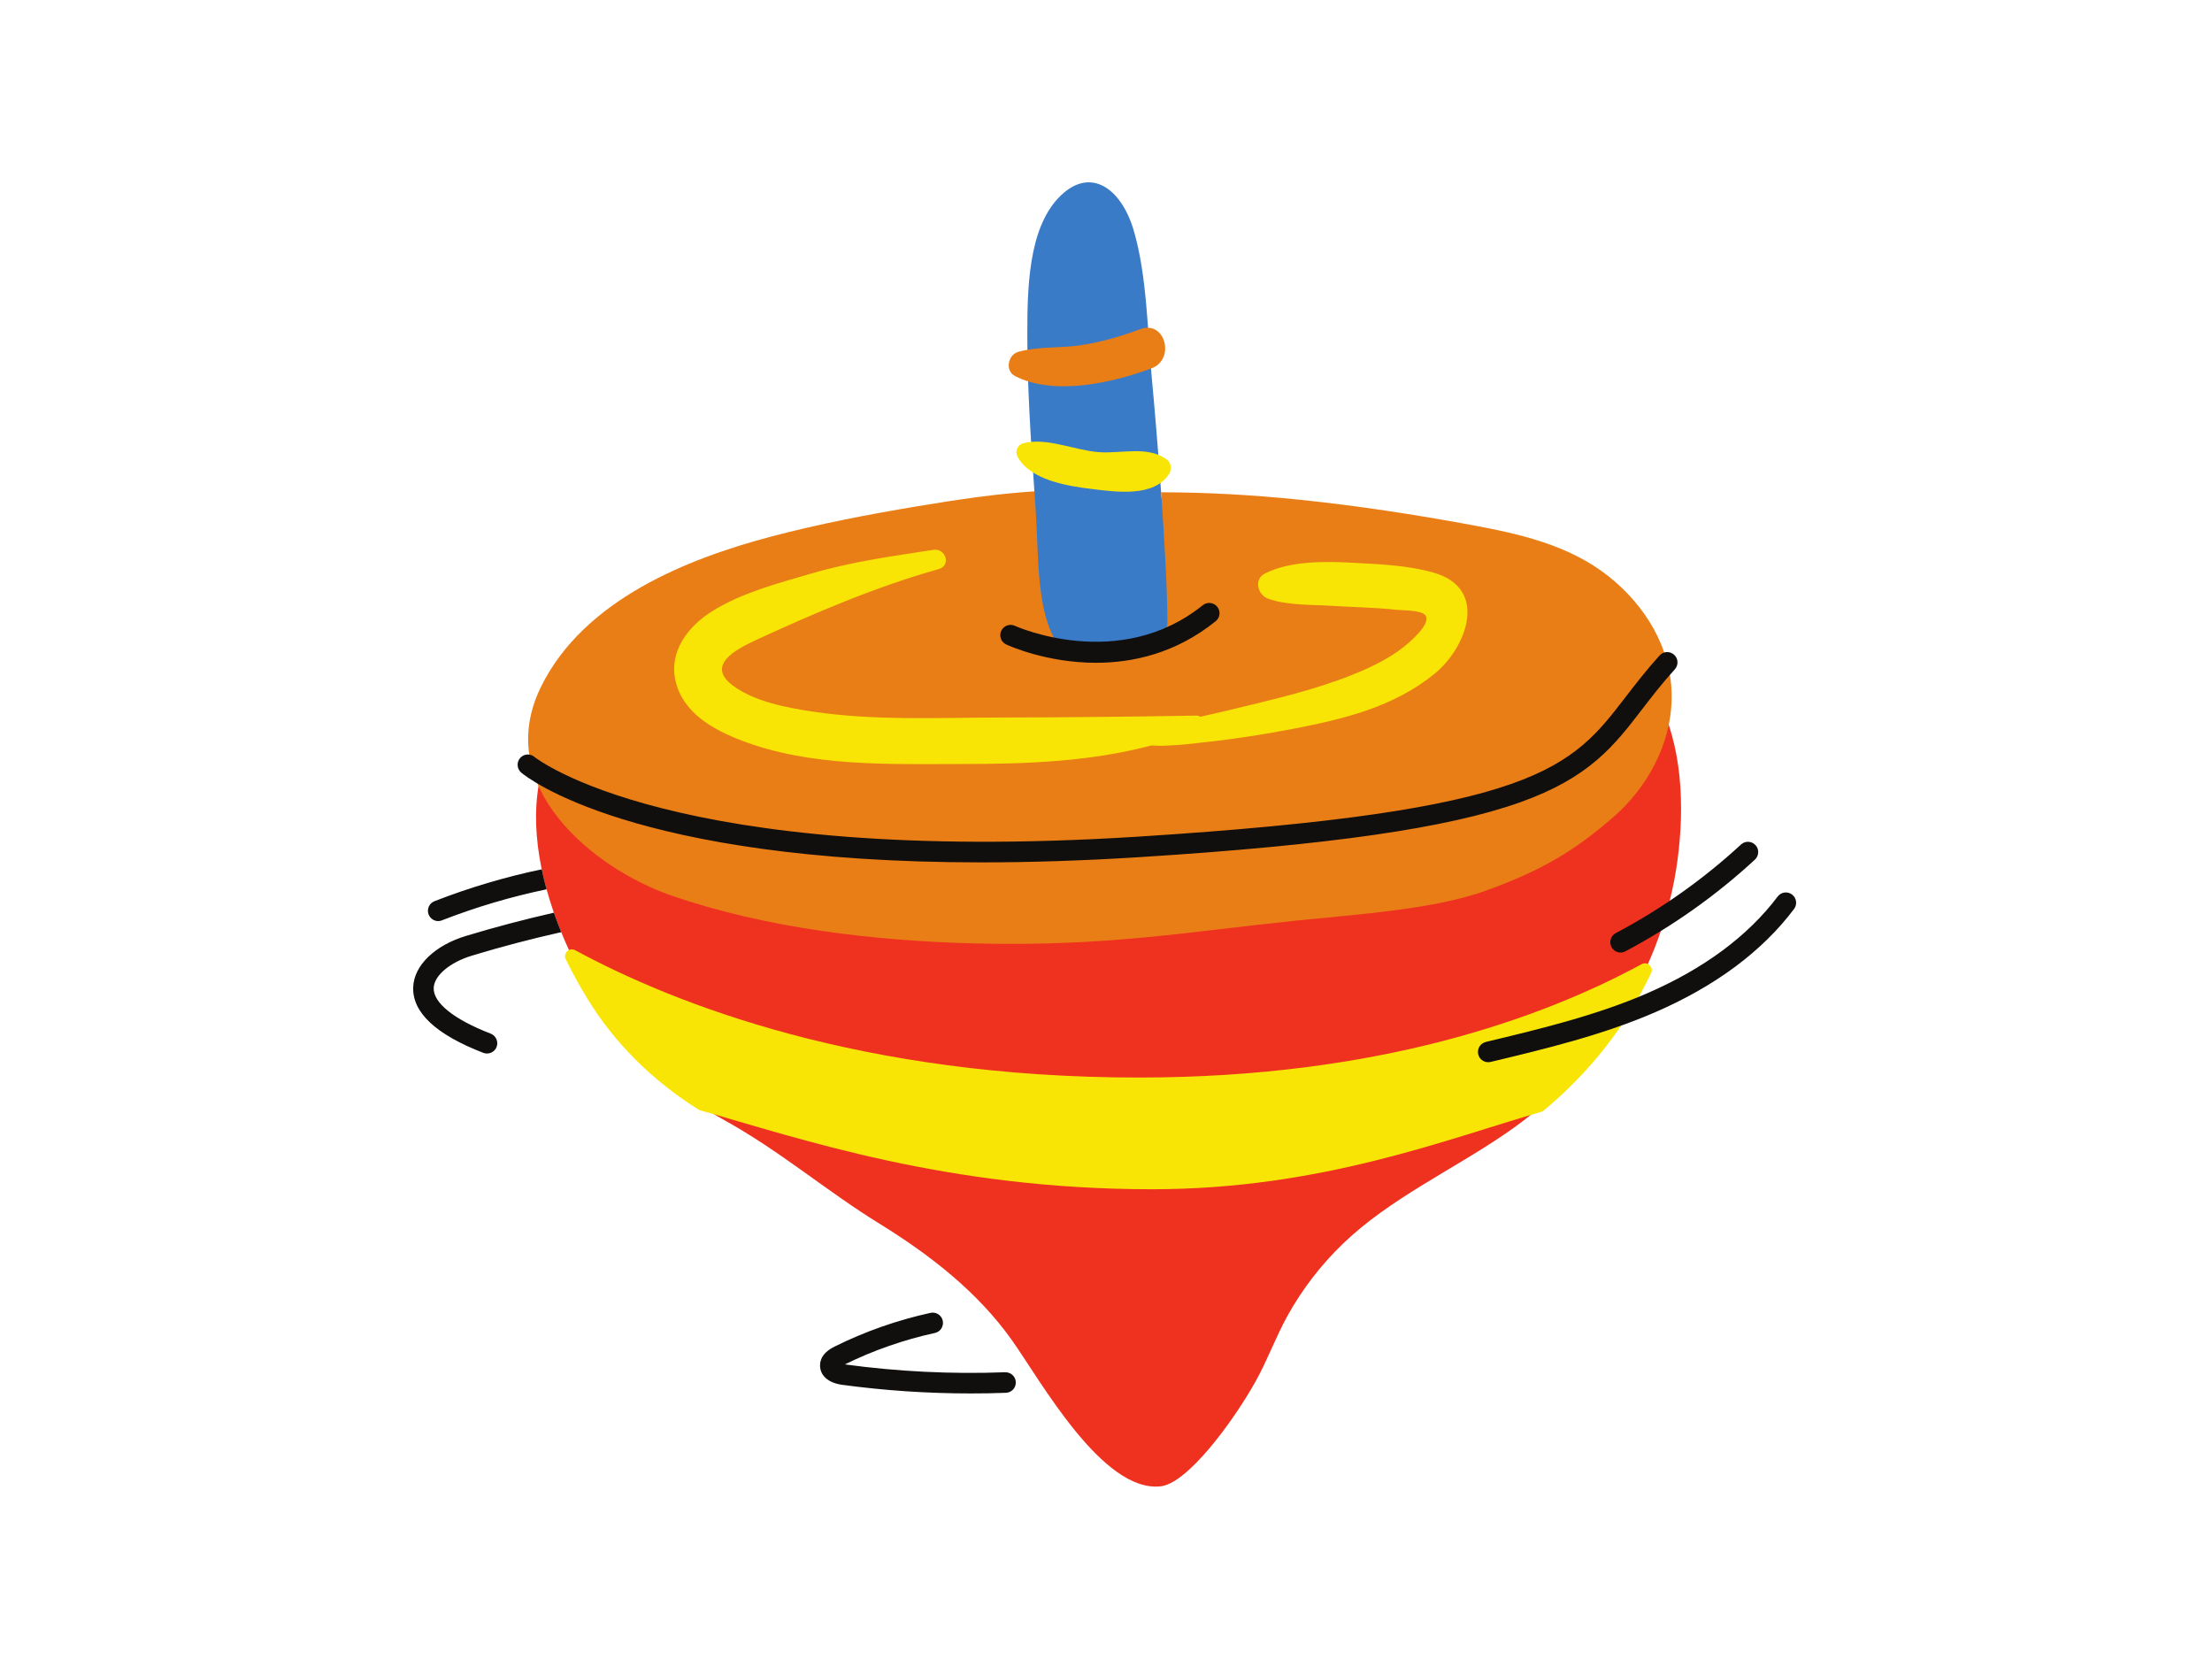 <svg xmlns="http://www.w3.org/2000/svg" xmlns:xlink="http://www.w3.org/1999/xlink" width="200" zoomAndPan="magnify" viewBox="0 0 150 112.5" height="150" preserveAspectRatio="xMidYMid meet" version="1.0"><defs><clipPath id="377c69ed7e"><path d="M 36.27 36.223 L 114 36.223 L 114 100.801 L 36.27 100.801 Z M 36.27 36.223 " clip-rule="nonzero"/></clipPath><clipPath id="429d36d910"><path d="M 28 40 L 121.969 40 L 121.969 95 L 28 95 Z M 28 40 " clip-rule="nonzero"/></clipPath></defs><g clip-path="url(#377c69ed7e)"><path fill="#ef3220" d="M 113.758 58.309 C 113.273 61.941 112 65.426 110.039 68.621 C 108.07 71.824 105.328 74.664 102.07 76.887 C 98.41 79.383 94.234 81.293 91.074 84.332 C 89.574 85.773 88.289 87.453 87.312 89.219 C 86.504 90.68 85.945 92.242 85.129 93.703 C 83.566 96.488 80.516 100.586 78.715 100.789 C 74.77 101.242 70.566 93.621 68.609 90.867 C 66.324 87.652 63.152 85.148 59.637 82.98 C 56.016 80.746 52.898 78.051 49.164 75.988 C 45.402 73.914 42.41 71.141 40.312 67.684 C 36.523 61.445 33.477 51.535 40.887 46.555 C 40.941 46.516 41 46.484 41.055 46.449 C 46.094 41.117 54.441 38.316 61.961 37.137 C 70.91 35.73 80.121 36.492 89.016 38.102 C 93.523 38.918 97.961 39.98 102.379 41.141 C 106.34 42.18 110.461 43.715 112.34 47.234 C 114.113 50.555 114.234 54.75 113.758 58.309 " fill-opacity="1" fill-rule="nonzero"/></g><path fill="#3a7bc7" d="M 81.723 44.547 L 77.656 47.832 L 69.273 46.113 L 68.402 37.879 L 70.145 33.32 C 69.898 29.781 69.66 26.211 69.664 22.664 C 69.668 19.633 69.719 15.586 71.773 13.422 C 73.883 11.199 76.023 12.742 76.871 15.598 C 77.781 18.668 77.809 22.414 78.105 25.633 C 78.281 27.484 78.527 30.402 78.738 33.383 C 78.746 33.5 78.754 33.621 78.762 33.738 L 80.324 36.398 L 81.723 44.547 " fill-opacity="1" fill-rule="nonzero"/><path fill="#ea7e16" d="M 68.84 25.508 C 71.508 26.859 75.414 25.965 78.074 24.984 C 79.73 24.375 79.012 21.699 77.34 22.316 C 75.98 22.82 74.582 23.234 73.141 23.43 C 71.785 23.617 70.379 23.488 69.055 23.859 C 68.344 24.059 68.133 25.148 68.84 25.508 Z M 113.359 47.328 C 113.328 50.504 111.652 53.449 109.418 55.395 C 106.828 57.652 104.59 59.016 100.758 60.398 C 97.238 61.672 91.863 62.02 88.145 62.402 C 80.461 63.188 75.094 64.195 66.18 63.977 C 59.418 63.812 51.984 62.969 45.484 60.711 C 40.27 58.898 33.348 53.332 36.691 46.562 C 39.609 40.648 46.652 37.883 52.258 36.395 C 55.551 35.523 58.902 34.883 62.254 34.324 C 64.855 33.891 67.5 33.488 70.145 33.32 C 70.176 33.762 70.207 34.199 70.234 34.633 C 70.445 37.66 70.234 41.836 71.902 43.902 C 73.801 46.25 79.16 44.02 79.164 42.234 C 79.168 40.145 78.973 36.723 78.738 33.383 C 81.871 33.387 85.008 33.566 88.129 33.887 C 92.02 34.289 95.898 34.883 99.75 35.594 C 102.98 36.191 106.375 36.938 109.078 39.078 C 111.516 41.012 113.395 43.934 113.359 47.328 " fill-opacity="1" fill-rule="nonzero"/><path fill="#f8e505" d="M 50.293 50.219 C 54.977 52.012 60.301 51.812 65.238 51.809 C 69.637 51.805 73.898 51.656 78.07 50.551 C 78.363 50.57 78.66 50.578 78.961 50.57 C 80.016 50.535 81.078 50.402 82.129 50.285 C 83.988 50.074 85.832 49.777 87.672 49.426 C 91.078 48.773 94.496 47.949 97.25 45.715 C 99.461 43.926 100.98 39.922 97.242 38.84 C 95.445 38.316 93.387 38.25 91.527 38.152 C 89.715 38.059 87.414 38.051 85.77 38.895 C 85.004 39.289 85.289 40.348 85.992 40.598 C 87.27 41.059 88.852 40.992 90.207 41.078 C 91.707 41.172 93.199 41.191 94.695 41.352 C 95.102 41.398 96.547 41.355 96.707 41.801 C 96.871 42.25 96.234 42.895 95.957 43.184 C 95.027 44.141 93.816 44.836 92.605 45.379 C 90.105 46.5 87.395 47.176 84.738 47.82 C 83.629 48.09 82.516 48.355 81.402 48.605 C 81.324 48.555 81.23 48.527 81.109 48.527 C 76.715 48.602 72.301 48.648 67.898 48.656 C 63.68 48.66 59.293 48.887 55.109 48.254 C 53.332 47.984 51.227 47.594 49.738 46.52 C 47.809 45.129 49.902 44.035 51.254 43.406 C 55.238 41.566 59.43 39.777 63.656 38.59 C 64.512 38.348 64.137 37.156 63.297 37.285 C 60.496 37.719 57.746 38.09 55.023 38.891 C 52.785 39.547 50.309 40.191 48.312 41.438 C 46.688 42.449 45.344 44.145 45.809 46.172 C 46.309 48.348 48.375 49.484 50.293 50.219 Z M 74.012 33.156 C 75.641 33.355 78.281 33.75 79.289 32.117 C 79.449 31.859 79.426 31.402 79.172 31.203 C 77.895 30.188 76.027 30.781 74.5 30.66 C 72.898 30.539 70.938 29.637 69.383 30.059 C 68.98 30.168 68.812 30.629 69.008 30.98 C 69.867 32.559 72.398 32.961 74.012 33.156 Z M 111.965 65.988 C 111.543 66.875 111.066 67.746 110.547 68.598 C 109.016 71.09 107.016 73.363 104.68 75.309 C 104.629 75.348 104.57 75.379 104.508 75.398 C 98.031 77.27 89.539 80.645 78.125 80.645 C 64.152 80.648 54.184 77.18 47.488 75.297 C 47.441 75.285 47.402 75.266 47.363 75.242 C 44.203 73.246 41.645 70.711 39.785 67.645 C 39.293 66.836 38.812 65.965 38.367 65.055 C 38.168 64.645 38.605 64.219 39.008 64.438 C 45.793 68.109 58.453 73.078 77.258 73.07 C 93.449 73.062 104.551 69.051 111.324 65.383 C 111.719 65.168 112.156 65.586 111.965 65.988 " fill-opacity="1" fill-rule="nonzero"/><g clip-path="url(#429d36d910)"><path fill="#110f0d" d="M 29.715 62.461 C 29.801 62.461 29.883 62.445 29.969 62.41 C 32.27 61.512 34.648 60.809 37.066 60.305 C 36.941 59.855 36.832 59.402 36.738 58.949 C 34.258 59.469 31.82 60.191 29.461 61.113 C 29.105 61.25 28.926 61.656 29.066 62.016 C 29.176 62.289 29.438 62.461 29.715 62.461 Z M 32.008 64.801 C 33.996 64.199 36.02 63.668 38.059 63.211 C 37.883 62.777 37.719 62.336 37.562 61.891 C 35.559 62.348 33.566 62.871 31.605 63.465 C 29.484 64.105 28.074 65.469 28.02 66.938 C 27.953 68.652 29.555 70.152 32.773 71.395 C 32.855 71.426 32.941 71.441 33.023 71.441 C 33.305 71.441 33.566 71.273 33.676 70.996 C 33.812 70.637 33.633 70.234 33.277 70.094 C 30.781 69.129 29.371 68 29.41 66.992 C 29.441 66.152 30.512 65.254 32.008 64.801 Z M 109.277 64.219 C 109.402 64.457 109.645 64.594 109.895 64.594 C 110.004 64.594 110.113 64.566 110.219 64.512 C 113.402 62.828 116.355 60.738 119.004 58.293 C 119.285 58.031 119.305 57.59 119.043 57.309 C 118.781 57.023 118.34 57.008 118.059 57.27 C 115.5 59.629 112.645 61.652 109.566 63.277 C 109.227 63.457 109.098 63.879 109.277 64.219 Z M 121.523 60.66 C 121.215 60.426 120.777 60.488 120.547 60.797 C 118.523 63.484 115.535 65.695 111.668 67.371 C 108.188 68.875 104.41 69.781 100.758 70.656 C 100.383 70.746 100.152 71.121 100.242 71.496 C 100.32 71.816 100.602 72.031 100.918 72.031 C 100.973 72.031 101.027 72.023 101.082 72.012 C 104.789 71.125 108.629 70.203 112.219 68.652 C 116.312 66.879 119.492 64.52 121.66 61.637 C 121.891 61.328 121.828 60.891 121.523 60.66 Z M 68.16 93.055 C 64.539 93.191 60.883 93.012 57.293 92.523 C 59.23 91.566 61.285 90.852 63.398 90.391 C 63.773 90.309 64.012 89.938 63.93 89.562 C 63.848 89.184 63.477 88.945 63.102 89.027 C 60.848 89.52 58.656 90.289 56.59 91.316 C 55.926 91.645 55.598 92.082 55.609 92.617 C 55.625 93.297 56.184 93.781 57.105 93.906 C 59.984 94.297 62.906 94.492 65.824 94.492 C 66.621 94.492 67.418 94.48 68.215 94.449 C 68.598 94.434 68.898 94.113 68.883 93.727 C 68.871 93.34 68.547 93.047 68.16 93.055 Z M 68.234 43.703 C 68.418 43.789 70.977 44.945 74.324 44.945 C 76.812 44.945 79.73 44.309 82.438 42.125 C 82.738 41.887 82.785 41.445 82.543 41.145 C 82.301 40.848 81.863 40.797 81.562 41.039 C 75.906 45.602 68.918 42.484 68.82 42.438 C 68.469 42.277 68.059 42.43 67.895 42.777 C 67.734 43.129 67.887 43.543 68.234 43.703 Z M 103.105 54.398 C 98.191 56.156 90.203 57.309 77.207 58.129 C 73.336 58.371 69.793 58.48 66.562 58.48 C 42.848 58.48 35.68 52.672 35.348 52.395 C 35.055 52.145 35.016 51.703 35.266 51.41 C 35.512 51.117 35.949 51.078 36.242 51.328 C 36.352 51.418 45.582 58.727 77.117 56.738 C 104.281 55.02 106.531 52.09 110.262 47.23 C 110.941 46.352 111.641 45.438 112.543 44.445 C 112.801 44.16 113.242 44.141 113.527 44.402 C 113.812 44.66 113.832 45.102 113.574 45.387 C 112.711 46.336 112.027 47.223 111.367 48.082 C 109.457 50.57 107.805 52.719 103.105 54.398 " fill-opacity="1" fill-rule="nonzero"/></g></svg>